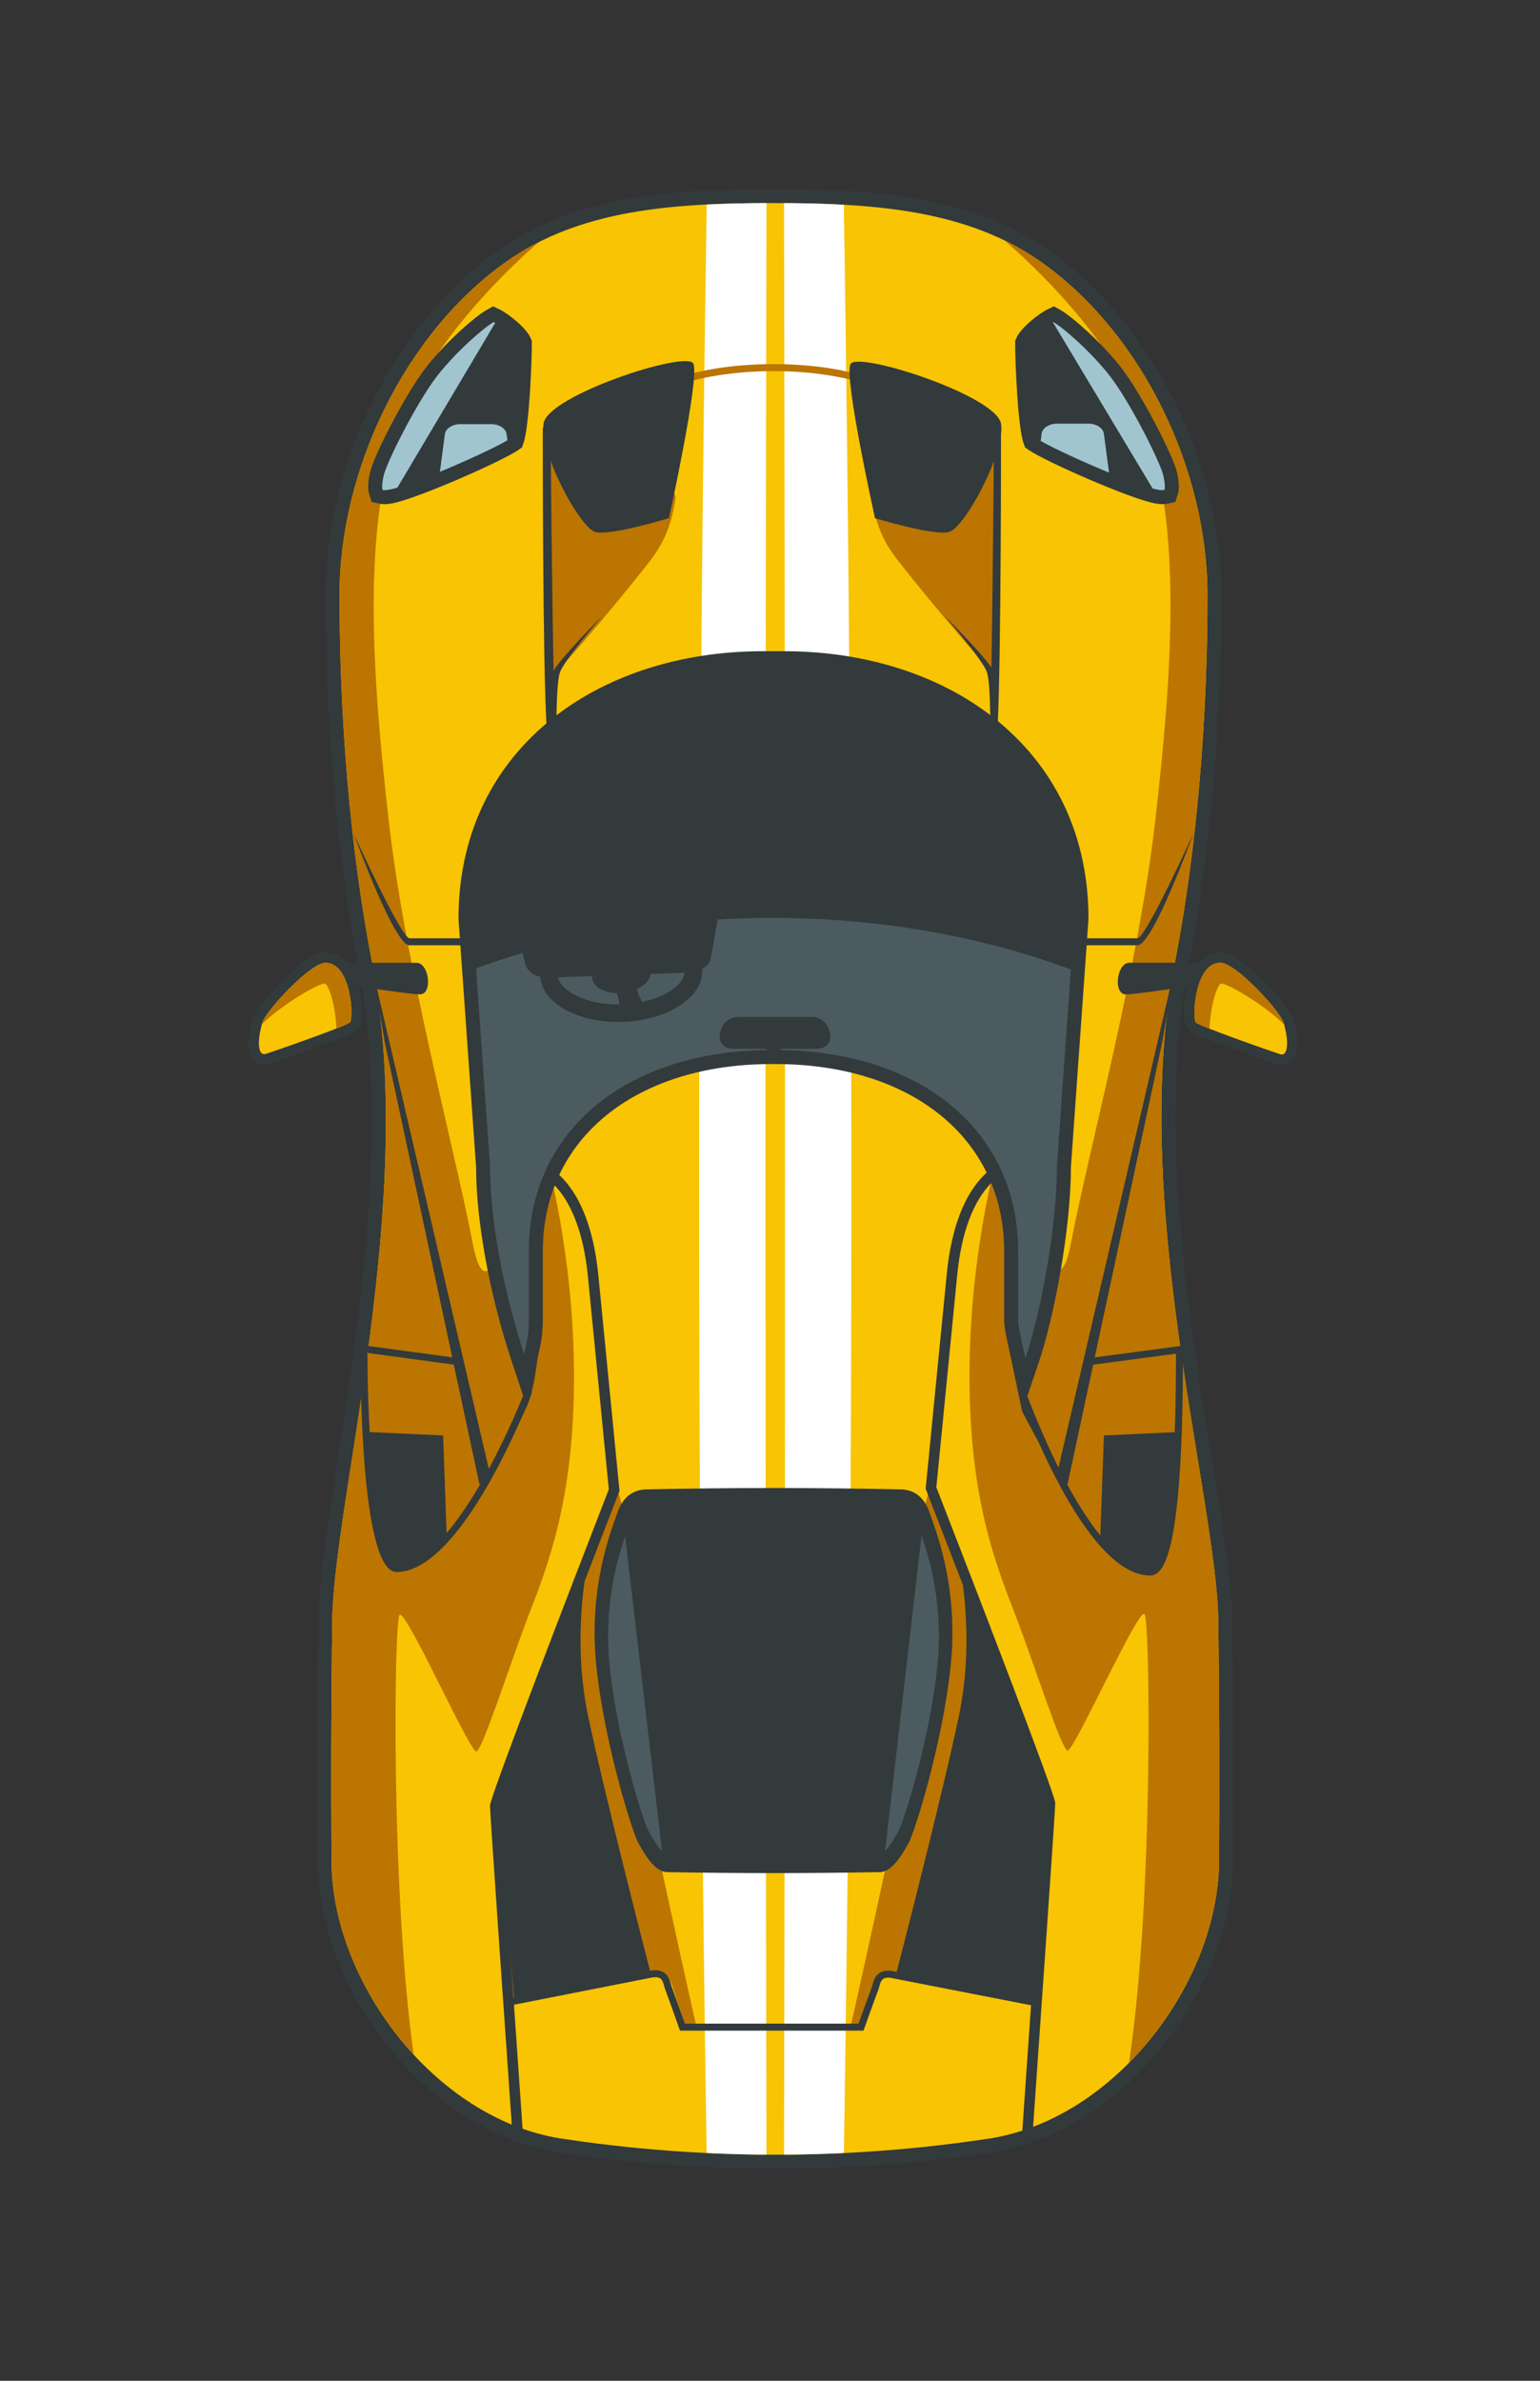 <?xml version="1.0" encoding="utf-8"?>
<!-- Generator: Adobe Illustrator 17.0.0, SVG Export Plug-In . SVG Version: 6.00 Build 0)  -->
<!DOCTYPE svg PUBLIC "-//W3C//DTD SVG 1.1//EN" "http://www.w3.org/Graphics/SVG/1.1/DTD/svg11.dtd">
<svg version="1.1" id="car_17_1_" xmlns="http://www.w3.org/2000/svg" xmlns:xlink="http://www.w3.org/1999/xlink" x="0px" y="0px"
	 width="440px" height="680px" viewBox="0 0 440 680" enable-background="new 0 0 440 680" xml:space="preserve">
<rect x="0" y="0" width="440" height="680" fill="#333333" stroke="none"/>
<g id="shape">
	<g id="shape_55_">
		<g>
			<g>
				<path fill-rule="evenodd" clip-rule="evenodd" fill="#F8C403" d="M347,170c0-37.286-19.331-76.111-48.102-96.612
					C276.379,57.343,248.068,56,221,56c-26.946,0-55.121,1.316-77.42,17.049
					C114.523,93.55,95,132.511,95,170c0,26,1.632,65.428,9.409,105.618
					c8.887,45.931,0.315,101.162-5.944,141.491c-2.895,18.652-5.396,34.762-5.542,45.751
					c-0.297,22.85-0.369,46.041-0.212,68.933c0.144,17.235,7.329,35.979,19.713,51.428
					c12.922,16.119,29.612,26.588,47.019,29.48c20.514,3.139,41.393,4.729,62.057,4.729
					c20.664,0,41.544-1.591,62.083-4.733c17.382-2.889,34.07-13.357,46.993-29.477
					c12.385-15.448,19.569-34.192,19.713-51.431c0.156-22.89,0.085-46.081-0.212-68.931
					c-0.148-11.111-2.808-27.433-5.887-46.33c-6.538-40.121-15.491-95.069-6.635-140.728
					C345.361,235.557,347,196.053,347,170z"/>
			</g>
		</g>
		<g>
			<g>
				<path fill="#323A3C" d="M349,170c0-37.903-19.668-77.382-48.941-98.241
					c-23-16.388-51.667-17.759-79.059-17.759c-27.267,0-55.795,1.345-78.573,17.415
					c-29.564,20.858-49.427,60.476-49.427,98.585c0,26.087,1.639,65.652,9.445,105.998
					c8.821,45.588,0.28,100.621-5.957,140.804c-2.907,18.727-5.417,34.901-5.565,46.031
					c-0.298,22.886-0.369,46.091-0.212,68.972c0.147,17.681,7.492,36.876,20.152,52.668
					c13.231,16.504,30.358,27.229,48.226,30.198l0.026,0.004l0.026,0.004
					c20.613,3.153,41.594,4.752,62.359,4.752c20.766,0,41.746-1.599,62.359-4.752l0.026-0.004
					l0.025-0.004c17.868-2.97,34.995-13.695,48.226-30.198c12.66-15.792,20.005-34.986,20.152-52.662
					c0.157-22.886,0.086-46.091-0.212-68.976c-0.15-11.261-2.821-27.649-5.912-46.626
					c-6.513-39.973-15.433-94.717-6.645-140.027C347.355,235.779,349,196.139,349,170z
					 M348.077,462.887c0.299,22.963,0.369,45.927,0.212,68.891
					c-0.287,34.503-29.43,73.03-65.034,78.948c-20.51,3.137-41.132,4.706-61.755,4.706
					c-20.622,0-41.245-1.569-61.754-4.706c-35.604-5.918-64.747-44.445-65.034-78.948
					c-0.158-22.964-0.087-45.928,0.212-68.891c0.461-34.59,24.494-120.233,11.45-187.648
					c-7.98-41.242-9.373-81.761-9.373-105.239c0-35.879,18.679-74.818,47.733-95.316
					c21.035-14.84,47.508-16.684,76.267-16.684c28.975,0,55.628,1.976,76.738,17.017
					c28.785,20.51,47.262,59.297,47.262,94.983c0,23.513-1.397,64.117-9.408,105.421
					C322.528,342.779,347.616,428.297,348.077,462.887z"/>
			</g>
		</g>
	</g>
</g>
<g id="shape_1_">
	<g>
		<path fill-rule="evenodd" clip-rule="evenodd" fill="#FFFFFF" d="M201.908,58.422
			c-2.873,185.495-2.88,371.022-0.024,556.517c5.7,0.275,11.402,0.432,17.104,0.468
			c-0.367-185.789-0.367-371.61,0.002-557.398C213.19,58.028,207.488,58.139,201.908,58.422z"/>
		<path fill-rule="evenodd" clip-rule="evenodd" fill="#FFFFFF" d="M241.116,614.94
			c2.855-185.474,2.848-370.98-0.023-556.454c-5.578-0.312-11.282-0.441-17.084-0.471
			c0.369,185.787,0.37,371.606,0.002,557.393C229.715,615.372,235.417,615.215,241.116,614.94z"/>
	</g>
</g>
<g id="shape_2_">
	<g>
		<path fill-rule="evenodd" clip-rule="evenodd" fill="#BC7500" d="M156,126c0.84,5.374,0.248,26.442,1,41
			c0.681,13.189-1,26,0.679,25.832c1.679-0.168,25.909-29.435,29.267-34.305
			c3.359-4.87,5.038-9.573,6.046-16.122C194,135.855,155.16,120.626,156,126z"/>
		<path fill-rule="evenodd" clip-rule="evenodd" fill="#BC7500" d="M179,435c-0.5-2.75-3-11-3-11l-34,90l4,58
			c0,0,40.875-8.5,42-9s3,1,4,4c1,3,4,12,4,12h3c0,0-8-35.375-12-55
			C183,504.375,179.5,437.75,179,435z"/>
		<path fill-rule="evenodd" clip-rule="evenodd" fill="#BC7500" d="M153.853,69.226
			c-3.137,1.594-6.186,3.388-9.12,5.457C115.679,95.182,97,134.12,97,170
			c0,23.478,1.393,63.997,9.373,105.239c13.044,67.415-10.989,153.059-11.45,187.648
			c-0.299,22.963-0.369,45.927-0.212,68.891c0.16,19.225,9.286,39.693,23.49,55.08
			c-6.581-46.697-5.62-124.002-4.031-125.595c1.794-1.799,20.131,39.386,21.925,38.987
			c1.794-0.4,9.591-24.991,14.973-38.987C156.45,447.267,164,428.473,164,393.285
			c0-35.188-7.973-62.979-7.973-62.979l-6.976,2.999c0,0-8.969,48.184-13.952,21.993
			c-4.983-26.191-19.135-78.373-23.918-119.959c-4.784-41.586-7.973-84.771,2.99-113.961
			C123.377,96.862,146.638,75.455,153.853,69.226z"/>
		<path fill-rule="evenodd" clip-rule="evenodd" fill="#BC7500" d="M306,355c-5,26.2-14-22-14-22l-7-3
			c0,0-8,27.8-8,63c0,35.2,7.6,54,13,68c5.4,14,13.2,38.6,15,39
			c1.8,0.4,20.2-40.8,22-39c1.623,1.623,2.594,81.776-4.414,128.167
			c15.462-15.608,25.535-37.184,25.703-57.389c0.157-22.964,0.087-45.928-0.212-68.891
			c-0.461-34.59-25.549-120.108-12.485-187.466C343.603,234.116,345,193.512,345,170
			c0-35.685-18.477-74.473-47.262-94.983c-3.41-2.429-6.978-4.486-10.664-6.28
			c7.121,6.116,30.644,27.623,39.926,52.263c11,29.2,7.8,72.4,3,114
			C325.2,276.6,311,328.8,306,355z"/>
		<path fill-rule="evenodd" clip-rule="evenodd" fill="#BC7500" d="M285,130c-0.161-5.396-37,5.5-36,12
			c1,6.5,2.667,11.167,6,16c3.333,4.833,27.333,33.833,29,34c1.667,0.167,1.139-12.894,1-26
			C284.838,150.826,285.254,138.511,285,130z"/>
		<path fill-rule="evenodd" clip-rule="evenodd" fill="#BC7500" d="M246,579c0,0,3-9,4-12c1-3,2.875-4.5,4-4
			s42,9,42,9l4-58l-34-90c0,0-2.5,8.25-3,11c-0.5,2.75-4,69.375-8,89
			c-4,19.625-12,55-12,55H246z"/>
	</g>
</g>
<g>
	<path fill="#323A3C" d="M288.345,334.46L288,333l0.331,1.463L288,333l-0.331-1.463
		c-0.584,0.132-14.339,3.569-17.162,32.316c-2.75,28-6,60.999-6,60.999l-0.035,0.356l0.13,0.334
		c13.276,34.167,33.172,85.983,33.896,89.539c-0.071,2.363-2.486,37.575-6.488,94.611l2.992,0.211
		C296.956,582.062,301.5,517.083,301.5,515c0-2.5-23.648-63.639-33.972-90.209
		c0.357-3.634,3.382-34.345,5.965-60.645C276.083,337.776,288.223,334.49,288.345,334.46z"/>
</g>
<g>
	<path fill="#323A3C" d="M146.374,609.099l2.993-0.209c-3.927-56.097-6.296-90.731-6.367-93.067
		c0.723-3.558,20.604-55.454,33.872-89.674l0.129-0.333l-0.035-0.355c0,0-3.248-33.05-5.996-61.092
		c-2.821-28.788-16.565-32.231-17.148-32.363l-0.677,2.922c0.122,0.03,12.252,3.322,14.84,29.734
		c2.582,26.343,5.604,57.104,5.96,60.736c-10.315,26.607-33.947,87.841-33.947,90.344
		C139.999,517.804,144.457,581.716,146.374,609.099z"/>
</g>
<g id="shape_5_">
	<g>
		<path fill-rule="evenodd" clip-rule="evenodd" fill="#323A3C" d="M142,514l5,58l39-8c0,0-13.2-51-18-74
			c-4.8-23,0-44,0-44L142,514z"/>
		<path fill-rule="evenodd" clip-rule="evenodd" fill="#323A3C" d="M256,564l39,8l5-58l-26-68
			c0,0,4.8,21,0,44C269.2,513,256,564,256,564z"/>
	</g>
</g>
<g>
	
		<rect x="310.875" y="386.114" transform="matrix(0.991 -0.132 0.132 0.991 -48.313 46.371)" fill="#323A3C" width="28.535" height="2"/>
</g>
<g>
	
		<rect x="116.222" y="373.394" transform="matrix(-0.134 0.991 -0.991 -0.134 516.588 322.784)" fill="#323A3C" width="2" height="27.541"/>
</g>
<g>
	<path fill="#BC7500" d="M221,106c21.141,0,39,6.182,39,13.5h2c0-8.691-18.01-15.5-41-15.5c-22.991,0-41,6.809-41,15.5
		h2C182,112.182,199.86,106,221,106z"/>
</g>
<g id="shape_9_">
	<g id="shape_46_">
		<g>
			<g>
				<path fill-rule="evenodd" clip-rule="evenodd" fill="#323A3C" d="M184.495,526.069
					c1.335,2.308,3.821,6.604,6.164,6.648C200.687,532.899,210.896,532.994,221,533
					c10.104-0.006,20.312-0.101,30.34-0.283c2.344-0.044,4.829-4.339,6.165-6.646l0.321-0.554
					c1.26-2.172,9.391-26.863,11.808-49.972c2.113-20.193-3.264-35.34-5.288-41.042
					c-0.212-0.599-0.389-1.096-0.517-1.484c-1.64-4.943-4.509-5.574-6.523-5.618
					c-11.999-0.26-24.214-0.395-36.305-0.401c-12.093,0.007-24.309,0.142-36.306,0.4
					c-2.015,0.045-4.884,0.676-6.523,5.615c-0.129,0.393-0.306,0.89-0.518,1.488
					c-2.024,5.702-7.4,20.849-5.288,41.042c2.418,23.114,10.548,47.802,11.804,49.965L184.495,526.069z"
					/>
			</g>
		</g>
		<g>
			<g>
				<path fill="#323A3C" d="M190.622,534.717c10.125,0.184,20.251,0.277,30.378,0.283
					c10.126-0.006,20.253-0.1,30.378-0.283c3.705-0.07,6.552-5.414,8.179-8.196
					c1.627-2.803,9.69-28.045,12.067-50.766c2.377-22.717-4.519-39.192-5.896-43.365
					c-1.376-4.147-3.942-6.891-8.379-6.988c-12.115-0.261-24.232-0.395-36.348-0.402
					c-12.117,0.007-24.234,0.14-36.349,0.402c-4.437,0.098-7.003,2.841-8.379,6.988
					c-1.376,4.173-8.273,20.648-5.896,43.365c2.377,22.721,10.44,47.963,12.067,50.766
					C184.07,529.302,186.918,534.647,190.622,534.717z M179.539,435.171
					c0.218-0.615,0.399-1.126,0.53-1.522c1.218-3.671,2.965-4.211,4.669-4.249
					c12-0.259,24.2-0.394,36.263-0.401c12.062,0.007,24.262,0.142,36.261,0.401
					c1.706,0.038,3.452,0.578,4.668,4.242c0.133,0.403,0.314,0.914,0.532,1.529
					c1.983,5.585,7.25,20.422,5.184,40.167c-2.356,22.521-10.265,46.807-11.541,49.163l-0.33,0.568
					c-2.622,4.531-3.882,5.572-4.468,5.648c-10.019,0.182-20.216,0.277-30.303,0.282
					c-10.092-0.006-20.289-0.101-30.298-0.282c-0.595-0.076-1.856-1.117-4.478-5.648l-0.314-0.54
					c-1.293-2.384-9.202-26.67-11.557-49.191C172.289,455.593,177.556,440.757,179.539,435.171z"/>
			</g>
		</g>
	</g>
</g>
<g id="shape_10_">
	<g>
		<path fill-rule="evenodd" clip-rule="evenodd" fill="#4C5B5F" d="M189.146,528.705l-10.528-89.894
			c-2.168,6.295-6.244,19.767-4.42,37.252c2.197,21.069,9.652,44.475,11.156,47.074
			C186.244,524.665,187.533,527.02,189.146,528.705z"/>
		<path fill-rule="evenodd" clip-rule="evenodd" fill="#4C5B5F" d="M263.295,438.558l-10.415,90.121
			c1.601-1.683,2.881-4.022,3.767-5.542c1.504-2.599,8.959-26.005,11.156-47.074
			C269.652,458.335,265.438,444.737,263.295,438.558z"/>
	</g>
</g>
<g id="shape_11_">
	<g>
		<path fill-rule="evenodd" clip-rule="evenodd" fill="#323A3C" d="M337,409l-21.604,1l-1.036,29
			c0,0,6.315,10.093,14.356,10C333.657,448.942,336.827,423.166,337,409z"/>
		<path fill-rule="evenodd" clip-rule="evenodd" fill="#323A3C" d="M113.284,449c6.237,0,14.355-10,14.355-10
			l-1.035-29l-21.604-1C105.172,423.166,108.073,449,113.284,449z"/>
	</g>
</g>
<g>
	<path fill="#323A3C" d="M106.736,423.772C105.456,411.383,105,396.653,105,387c0-0.553-0.448-1-1-1s-1,0.447-1,1
		c0,10.354,0.497,62,10.306,62c18.704,0,37.657-48.633,38.455-50.703
		c0.199-0.516-0.058-1.094-0.574-1.292c-0.515-0.2-1.094,0.058-1.292,0.573
		C149.705,398.072,130.647,447,113.306,447C112.328,447,108.963,445.325,106.736,423.772z"/>
</g>
<g>
	<path fill="#323A3C" d="M328.628,450C332.651,450,338,443.365,338,386c0-0.553-0.447-1-1-1s-1,0.447-1,1
		c0,55.959-5.155,62-7.372,62c-17.448,0-35.305-49.831-35.483-50.334
		c-0.185-0.521-0.754-0.792-1.276-0.608c-0.521,0.185-0.793,0.756-0.608,1.276
		C292.007,400.443,309.776,450,328.628,450z"/>
</g>
<g id="shape_14_">
	<g>
		<path fill-rule="evenodd" clip-rule="evenodd" fill="#323A3C" d="M271,152c4.583-1,16.333-23,15-31
			c-1.333-8-41.083-20.833-43-17c-1.917,3.833,7,44,7,44S266.417,153,271,152z"/>
		<path fill-rule="evenodd" clip-rule="evenodd" fill="#323A3C" d="M191.131,147.984c0,0,8.869-40.293,6.962-44.139
			c-1.906-3.846-41.441,9.028-42.768,17.054C154,128.924,165.686,150.994,170.245,151.997
			S191.131,147.984,191.131,147.984z"/>
	</g>
</g>
<g id="shape_15_">
	<g id="shape_3_">
		<g>
			<g>
				<path fill-rule="evenodd" clip-rule="evenodd" fill="#4C5B5F" d="M290.29,385.143
					c0.223,1.022,0.46,2.115,0.703,3.268L292.5,395.575l2.345-6.935
					c4.389-12.976,9.126-37.791,9.126-55.25v-0.071l5.024-70.872L309,262.302
					c-0.036-22.129-8.601-40.959-24.767-54.454C268.901,195.049,247.516,188,224.018,188h-6.035
					c-23.499,0-44.883,7.049-60.216,19.848c-16.166,13.495-24.73,32.325-24.767,54.454v0.073l5.024,70.88
					l0.005,0.135c0,14.966,3.763,35.663,9.82,54.012l2.269,6.872l1.805-8.042
					c0.654-2.869,1.17-5.136,1.17-9.376v-19.484c0-33.17,27.083-55.456,67.392-55.456h1.029
					c40.309,0,67.392,22.286,67.392,55.456v19.685C288.906,378.783,289.486,381.45,290.29,385.143z"/>
			</g>
		</g>
		<g>
			<g>
				<path fill="#323A3C" d="M310.99,262.589l0.01-0.145L311,262.299
					c-0.037-22.741-8.85-42.101-25.485-55.987C269.824,193.214,247.984,186,224.018,186h-6.035
					c-23.966,0-45.806,7.214-61.498,20.312c-16.635,13.886-25.447,33.246-25.485,55.987l-0,0.145
					l0.01,0.145l5.019,70.804c-0,15.162,3.802,36.098,9.922,54.637l4.537,13.745l3.164-14.125
					l0.221-0.976c0.655-2.873,1.22-5.354,1.22-9.817V357.372c0-31.974,26.279-53.456,65.392-53.456
					h1.029c39.113,0,65.392,21.482,65.392,53.456v19.685c0,1.941,0.6,4.696,1.429,8.51
					c0.222,1.019,0.458,2.107,0.7,3.256l3.013,14.328l4.691-13.87
					c4.44-13.127,9.231-38.229,9.231-55.891v0.001L310.99,262.589z M301.981,333.109l-0.01,0.14
					v0.141c0,16.838-4.499,41.24-9.021,54.61c-1.069-5.085-2.044-8.987-2.044-10.943V357.372
					c0-34.366-27.887-57.456-69.392-57.456h-1.029c-41.505,0-69.392,23.09-69.392,57.456v19.485
					c0,4.466-0.589,6.545-1.344,9.919c-5.612-17.001-9.72-37.659-9.72-53.386v-0.141l-0.01-0.14
					L135,262.306c0.035-21.52,8.349-39.818,24.048-52.923C174.021,196.884,194.951,190,217.982,190h6.035
					c23.031,0,43.961,6.884,58.934,19.383C298.651,222.488,306.965,240.785,307,262.306L301.981,333.109z"/>
			</g>
		</g>
	</g>
</g>
<g id="shape_16_">
	<g>
		<path fill-rule="evenodd" clip-rule="evenodd" fill="#323A3C" d="M220.48,300.465h1.04
			c0.505,0,0.999,0.019,1.5,0.026v-0.952h10.531c2.551,0,4.135-2.019,3.576-4.355l-0.241-1.005
			c-0.506-2.115-2.692-3.73-4.912-3.73H210.878c-2.219,0-4.405,1.615-4.912,3.73l-0.241,1.005
			c-0.559,2.336,1.025,4.355,3.576,4.355h9.678v0.952C219.481,300.485,219.975,300.465,220.48,300.465
			z"/>
		<path fill-rule="evenodd" clip-rule="evenodd" fill="#323A3C" d="M307.86,262.479
			c-0.036-21.736-8.433-40.216-24.289-53.452c-15.123-12.624-36.262-19.577-59.523-19.577h-6.096
			c-23.261,0-44.4,6.952-59.523,19.577c-15.856,13.236-24.253,31.717-24.289,53.452l1.023,14.427
			c4.593-1.705,9.297-3.302,14.145-4.736l0.84,3.363c0.545,2.182,3.391,3.808,6.373,3.701
			l40.495-1.456c2.982-0.107,5.704-1.934,6.091-4.149l1.925-11
			c5.095-0.294,10.248-0.458,15.463-0.458c31.51,0,61.012,5.495,86.319,15.064L307.86,262.479z"/>
	</g>
</g>
<g id="wheel">
	<g id="wheel_3_">
		<g>
			<g>
				<path fill="#323A3C" d="M177.422,291.883c12.773-0.263,23.162-6.692,23.205-14.36
					c0.042-7.505-9.847-13.416-22.244-13.416c-0.268,0-0.536,0.003-0.806,0.008
					c-12.773,0.263-23.162,6.692-23.205,14.359c-0.042,7.505,9.847,13.416,22.244,13.416
					C176.884,291.891,177.152,291.889,177.422,291.883z M159.372,278.503
					c0.024-4.255,7.859-9.174,18.309-9.389c0.236-0.005,0.469-0.007,0.703-0.007
					c6.543,0,12.505,1.907,15.558,4.978c1.125,1.131,1.692,2.278,1.686,3.41
					c-0.024,4.255-7.859,9.174-18.309,9.389c-0.236,0.005-0.469,0.007-0.703,0.007
					c-6.543,0-12.505-1.907-15.558-4.978C159.933,280.782,159.366,279.635,159.372,278.503z"/>
			</g>
		</g>
	</g>
</g>
<g id="wheel_1_">
	<g>
		<path fill-rule="evenodd" clip-rule="evenodd" fill="#323A3C" d="M185.837,277.777
			c-0.163-2.817-4.028-4.777-8.632-4.378c-4.604,0.399-8.205,3.007-8.041,5.824
			c0.144,2.493,3.19,4.312,7.081,4.421c0.931,2.597,1.095,5.295-0.244,6.356
			c-1.812,1.437,10.25-1.25,9-2c-0.873-0.524-2.505-3.181-3.05-5.461
			C184.373,281.439,185.946,279.657,185.837,277.777z"/>
	</g>
</g>
<g id="shape_17_">
	<g id="shape_38_">
		<g>
			<g>
				<path fill-rule="evenodd" clip-rule="evenodd" fill="#323A3C" d="M107.4,140.541l0.346,1.123l1.149,0.244
					c0.291,0.061,0.625,0.093,0.995,0.093c0.458,0,0.973-0.048,1.529-0.141
					c6.598-1.105,31.152-11.935,35.503-14.968l0.531-0.37l0.213-0.611
					c1.484-4.25,2.33-22.637,2.277-27.787l-0.004-0.399l-0.157-0.367
					c-0.964-2.253-5.599-6.055-7.889-7.157l-0.94-0.453l-0.909,0.513
					c-3.065,1.728-11.265,8.906-16.638,15.789c-6.163,7.896-14.772,25.245-15.712,29.237
					C107.144,137.622,107.045,139.391,107.4,140.541z"/>
				<path fill-rule="evenodd" clip-rule="evenodd" fill="#323A3C" d="M295.077,126.891
					c4.352,3.034,28.904,13.863,35.501,14.968c0.559,0.094,1.074,0.142,1.531,0.142
					c0.369,0,0.703-0.031,0.994-0.093l1.152-0.244l0.346-1.126c0.353-1.151,0.254-2.919-0.296-5.254
					c-0.939-3.991-9.546-21.339-15.712-29.238c-5.373-6.882-13.572-14.061-16.638-15.789l-0.91-0.513
					l-0.94,0.453c-2.289,1.103-6.924,4.904-7.889,7.157l-0.157,0.367l-0.004,0.399
					c-0.053,5.15,0.793,23.537,2.277,27.787l0.213,0.611L295.077,126.891z"/>
			</g>
		</g>
		<g>
			<g>
				<path fill="#323A3C" d="M105.488,141.128l0.69,2.239l2.29,0.494c0.429,0.093,0.908,0.139,1.423,0.139
					c0.565,0,1.191-0.057,1.859-0.169c6.974-1.168,31.75-12.116,36.317-15.3l1.062-0.74
					l0.427-1.222c1.737-4.974,2.43-24.456,2.388-28.467l-0.008-0.798l-0.314-0.734
					c-1.285-3.004-6.54-7.056-8.859-8.173l-1.881-0.906l-1.819,1.025
					c-3.282,1.85-11.627,9.119-17.233,16.301c-6.073,7.779-14.981,25.328-16.082,30.01
					C105.106,137.551,105.021,139.612,105.488,141.128z M109.641,135.742
					c0.884-3.759,9.44-20.904,15.342-28.464c5.267-6.747,13.232-13.693,16.044-15.277
					c2.089,1.006,6.213,4.495,6.918,6.143c0.056,5.409-0.821,23.259-2.165,27.107
					c-4.035,2.812-28.198,13.549-34.689,14.636C110.639,139.962,110.236,140,109.891,140
					c-0.286,0-0.471-0.026-0.58-0.05C109.205,139.607,109,138.467,109.641,135.742z"/>
				<path fill="#323A3C" d="M293.933,128.531c4.567,3.184,29.343,14.132,36.316,15.3
					C330.919,143.943,331.544,144,332.11,144c0.515,0,0.994-0.047,1.423-0.139l2.29-0.494l0.69-2.239
					c0.467-1.515,0.382-3.577-0.26-6.302c-1.101-4.682-10.009-22.23-16.082-30.01
					c-5.606-7.181-13.951-14.451-17.233-16.301l-1.819-1.025l-1.881,0.906
					c-2.319,1.117-7.574,5.17-8.859,8.173l-0.314,0.734l-0.008,0.798
					c-0.041,4.011,0.652,23.493,2.388,28.467l0.427,1.222L293.933,128.531z M294.056,98.143
					c0.705-1.648,4.829-5.137,6.918-6.143c2.812,1.585,10.776,8.53,16.044,15.277
					c5.902,7.56,14.457,24.705,15.342,28.464c0.641,2.725,0.436,3.865,0.33,4.209
					c-0.108,0.023-0.294,0.05-0.58,0.05c-0.345,0-0.749-0.038-1.2-0.114
					c-6.491-1.087-30.655-11.824-34.689-14.636C294.877,121.402,294,103.552,294.056,98.143z"/>
			</g>
		</g>
	</g>
</g>
<g id="shape_18_">
	<g>
		<path fill-rule="evenodd" clip-rule="evenodd" fill="#A0C5CF" d="M124.983,107.277
			c-5.902,7.56-14.457,24.705-15.342,28.464c-0.641,2.725-0.436,3.865-0.33,4.209
			c0.108,0.023,0.294,0.049,0.58,0.049c0.345,0,0.749-0.038,1.2-0.114
			c0.649-0.109,1.482-0.318,2.446-0.602l27.944-47.044c-0.159-0.09-0.312-0.172-0.454-0.24
			C138.215,93.585,130.25,100.53,124.983,107.277z"/>
		<path fill-rule="evenodd" clip-rule="evenodd" fill="#A0C5CF" d="M127.11,124l-1.421,10.766
			c7.779-3.226,16.083-7.101,19.287-9.008l-0.232-1.758c-0.212-1.605-2.155-2.85-4.348-2.85h-8.937
			C129.264,121.15,127.322,122.395,127.11,124z"/>
	</g>
</g>
<g id="shape_19_">
	<g>
		<path fill-rule="evenodd" clip-rule="evenodd" fill="#A0C5CF" d="M297.621,123.841l-0.28,2.103
			c3.494,2.013,11.836,5.883,19.525,9.052l-1.487-11.155c-0.213-1.6-2.17-2.841-4.379-2.841h-9
			C299.791,121,297.834,122.241,297.621,123.841z"/>
		<path fill-rule="evenodd" clip-rule="evenodd" fill="#A0C5CF" d="M330.91,139.886
			C331.361,139.962,331.764,140,332.11,140c0.286,0,0.471-0.026,0.58-0.049
			c0.106-0.343,0.311-1.484-0.33-4.209c-0.885-3.76-9.44-20.904-15.342-28.464
			c-5.267-6.747-13.232-13.693-16.044-15.277c-0.041,0.02-0.089,0.047-0.132,0.069l28.473,47.455
			C329.92,139.685,330.461,139.811,330.91,139.886z"/>
	</g>
</g>
<g>
	<path fill="#323A3C" d="M189.774,567.304c0.097,0.363,0.189,0.695,0.296,0.965
		c0.558,1.408,3.953,10.97,3.987,11.066L194.294,580h52.41l0.237-0.663
		c0.034-0.096,3.429-9.57,3.987-10.966c0.107-0.268,0.199-0.598,0.297-0.958
		c0.431-1.594,0.796-2.972,3.584-2.432c4.429,0.857,40.999,8,40.999,8l0.383-1.963
		c0,0-36.572-7.143-41.001-8c-4.609-0.889-5.477,2.326-5.896,3.872
		c-0.075,0.277-0.141,0.532-0.224,0.738c-0.489,1.225-2.982,8.162-3.775,10.371h-49.59
		c-0.791-2.226-3.287-9.232-3.776-10.468c-0.083-0.209-0.149-0.467-0.224-0.747
		c-0.418-1.559-1.287-4.802-5.897-3.902c-4.429,0.865-41.001,8.072-41.001,8.072l0.387,1.963
		c0,0,36.57-7.207,40.998-8.072C188.969,564.306,189.342,565.693,189.774,567.304z"/>
</g>
<g id="shape_21_">
	<g>
		<path fill-rule="evenodd" clip-rule="evenodd" fill="#323A3C" d="M158.169,191.629
			c-0.467-22.119-0.857-66.628-0.857-66.628l-2.23-3.001c0,0-0.082,67.066,1.115,86.033
			c0.848,13.435,1.9,11.336,2.239,4c0.318-0.504,0.564-1.033,0.564-1.033s-0.25-15.5,1-19
			c1.25-3.5,12-16,12-16S160.013,188.065,158.169,191.629z"/>
		<polygon fill-rule="evenodd" clip-rule="evenodd" fill="#323A3C" points="110,298 137,424 140,421 
			106,275 		"/>
		<path fill-rule="evenodd" clip-rule="evenodd" fill="#323A3C" d="M117,268c-2.378,0-16-30-16-30s11.584,32,16,32
			c4.416,0,19,0,19,0l-2-2C134,268,119.378,268,117,268z"/>
		<path fill-rule="evenodd" clip-rule="evenodd" fill="#323A3C" d="M172,519l-5-20c-2.714,11.857-3,35-3,35L172,519
			z"/>
		<polygon fill-rule="evenodd" clip-rule="evenodd" fill="#323A3C" points="305,424 332,298 336,275 
			302,421 		"/>
		<path fill-rule="evenodd" clip-rule="evenodd" fill="#323A3C" d="M282.948,210.745
			c0.214,7.321,1.02,10.598,1.758,1.602c0.129-0.274,0.212-0.778,0.212-1.643
			c0-0.387,0.001-0.85,0.001-1.344c0.027-0.439,0.055-0.882,0.082-1.359c1.073-18.96,1-86,1-86l-2,3
			c0,0-0.34,43.266-0.751,65.669C280.36,186.396,270,176,270,176s10.691,12.394,11.934,15.864
			c0.686,1.916,0.917,7.456,0.987,12.037c-0.042,2.264-0.034,4.412,0.013,6.316
			c-0.003,0.308-0.006,0.486-0.006,0.486S282.936,210.721,282.948,210.745z"/>
		<path fill-rule="evenodd" clip-rule="evenodd" fill="#323A3C" d="M341,238c0,0-13.622,30-16,30c-2.378,0-17,0-17,0l-2,2
			c0,0,14.584,0,19,0C329.416,270,341,238,341,238z"/>
		<path fill-rule="evenodd" clip-rule="evenodd" fill="#323A3C" d="M278,534c0,0-0.286-23.143-3-35l-5,20L278,534z"
			/>
	</g>
</g>
<g id="shape_22_">
	<g>
		<path fill-rule="evenodd" clip-rule="evenodd" fill="#323A3C" d="M93,281c6.151,0,23.333,3,27,3
			c3.667,0,2.636-9-1-9c-3.636,0-26,0-26,0S86.849,281,93,281z"/>
	</g>
</g>
<g id="shape_23_">
	<g id="shape_32_">
		<g>
			<g>
				<path fill-rule="evenodd" clip-rule="evenodd" fill="#F8C403" d="M93,273.5c-5.389,0-18.228,14.441-19.423,18.026
					c-0.653,1.959-1.973,7.565-0.26,9.942c0.522,0.724,1.287,1.124,2.154,1.124c0,0,0,0,0.001,0
					c0.319,0,0.652-0.055,0.989-0.164c0.225-0.073,23.006-7.773,24.601-9.367
					c1.608-1.609,0.808-9.423-0.968-13.709C98.089,274.515,95.13,273.5,93,273.5z"/>
			</g>
		</g>
		<g>
			<g>
				<path fill="#323A3C" d="M93,272c-1.046,0-4.23,0-12.295,8.053c-0.75,0.748-7.357,7.416-8.552,10.998
					c-0.106,0.317-2.562,7.813-0.054,11.294c0.8,1.11,2.029,1.746,3.372,1.746
					c0.476,0,0.963-0.079,1.449-0.236c1.583-0.51,7.487-2.557,12.779-4.478
					c11.251-4.085,11.846-4.68,12.422-5.256c2.467-2.467,0.965-11.462-0.642-15.343
					C99.036,272.88,95.118,272,93,272z M100,292c-1.083,1.083-21.116,8.07-24,9
					c-0.192,0.062-0.368,0.091-0.529,0.091c-2.259,0-1.57-5.796-0.471-9.091
					c1.177-3.53,13.69-17,18-17C100.453,275,101.083,290.917,100,292z"/>
			</g>
		</g>
	</g>
</g>
<g id="shape_24_">
	<g>
		<path fill-rule="evenodd" clip-rule="evenodd" fill="#BC7500" d="M75,292c-0.058,0.173-0.113,0.359-0.168,0.545
			c5.856-5.778,17.094-12.304,18.168-11.545c1.037,0.733,2.842,6.112,3.118,12.764
			c2.117-0.837,3.608-1.49,3.882-1.764c1.083-1.083,0.453-17-7-17
			C88.69,275,76.177,288.469,75,292z"/>
	</g>
</g>
<g id="shape_25_">
	<g>
		<path fill-rule="evenodd" clip-rule="evenodd" fill="#323A3C" d="M348.695,281.004c6.156,0,0-6.027,0-6.027
			s-22.385,0-26.024,0c-3.639,0-4.671,9.04-1.001,9.04S342.539,281.004,348.695,281.004z"/>
	</g>
</g>
<g id="shape_26_">
	<g id="shape_29_">
		<g>
			<g>
				<path fill-rule="evenodd" clip-rule="evenodd" fill="#F8C403" d="M366.24,302.685
					c0.866,0,1.631-0.398,2.153-1.121c1.718-2.38,0.396-8.014-0.258-9.983
					c-1.196-3.601-14.046-18.104-19.44-18.104c-2.125,0-5.079,1.013-7.084,5.84
					c-1.904,4.583-2.456,12.317-0.985,13.795c1.599,1.603,24.398,9.335,24.623,9.408
					C365.586,302.63,365.92,302.685,366.24,302.685z"/>
			</g>
		</g>
		<g>
			<g>
				<path fill="#323A3C" d="M364.787,303.948c0.487,0.158,0.975,0.237,1.453,0.237
					c1.341,0,2.57-0.636,3.37-1.745c2.514-3.485,0.055-11.015-0.051-11.333
					c-1.194-3.595-7.806-10.29-8.556-11.041c-8.072-8.089-11.26-8.089-12.308-8.089
					c-2.114,0-6.026,0.879-8.471,6.767c-1.619,3.9-3.137,12.942-0.661,15.427
					c0.576,0.578,1.171,1.175,12.433,5.279C357.296,301.381,363.205,303.436,364.787,303.948z
					 M348.695,274.977c4.314,0,16.839,13.53,18.016,17.076c1.1,3.31,1.79,9.132-0.472,9.132
					c-0.161,0-0.337-0.03-0.529-0.092c-2.886-0.934-22.938-7.953-24.022-9.04
					C340.605,290.966,341.235,274.977,348.695,274.977z"/>
			</g>
		</g>
	</g>
</g>
<g id="shape_27_">
	<g>
		<path fill-rule="evenodd" clip-rule="evenodd" fill="#BC7500" d="M348.695,281.004
			c1.075-0.763,12.323,5.793,18.185,11.597c-0.055-0.187-0.111-0.373-0.169-0.547
			c-1.178-3.546-13.703-17.076-18.016-17.076c-7.46,0-8.09,15.989-7.006,17.076
			c0.274,0.275,1.767,0.931,3.886,1.772C345.851,287.144,347.657,281.74,348.695,281.004z"/>
	</g>
</g>
<g>
	<path fill-rule="evenodd" clip-rule="evenodd" fill="#323A3C" d="M295.616,406.701l-2.834-7.487l-0.75,2.114v1.773
		c0,0,3.307,6.341,5.864,10.943C300.453,418.646,295.616,406.701,295.616,406.701z"/>
</g>
<g>
	<path fill-rule="evenodd" clip-rule="evenodd" fill="#323A3C" d="M150.531,397.906L146,410.625
		c0,0,2.938-5.188,4.828-9.656c1.891-4.469,2.828-13.804,2.828-13.804L150.531,397.906z"/>
</g>
</svg>
